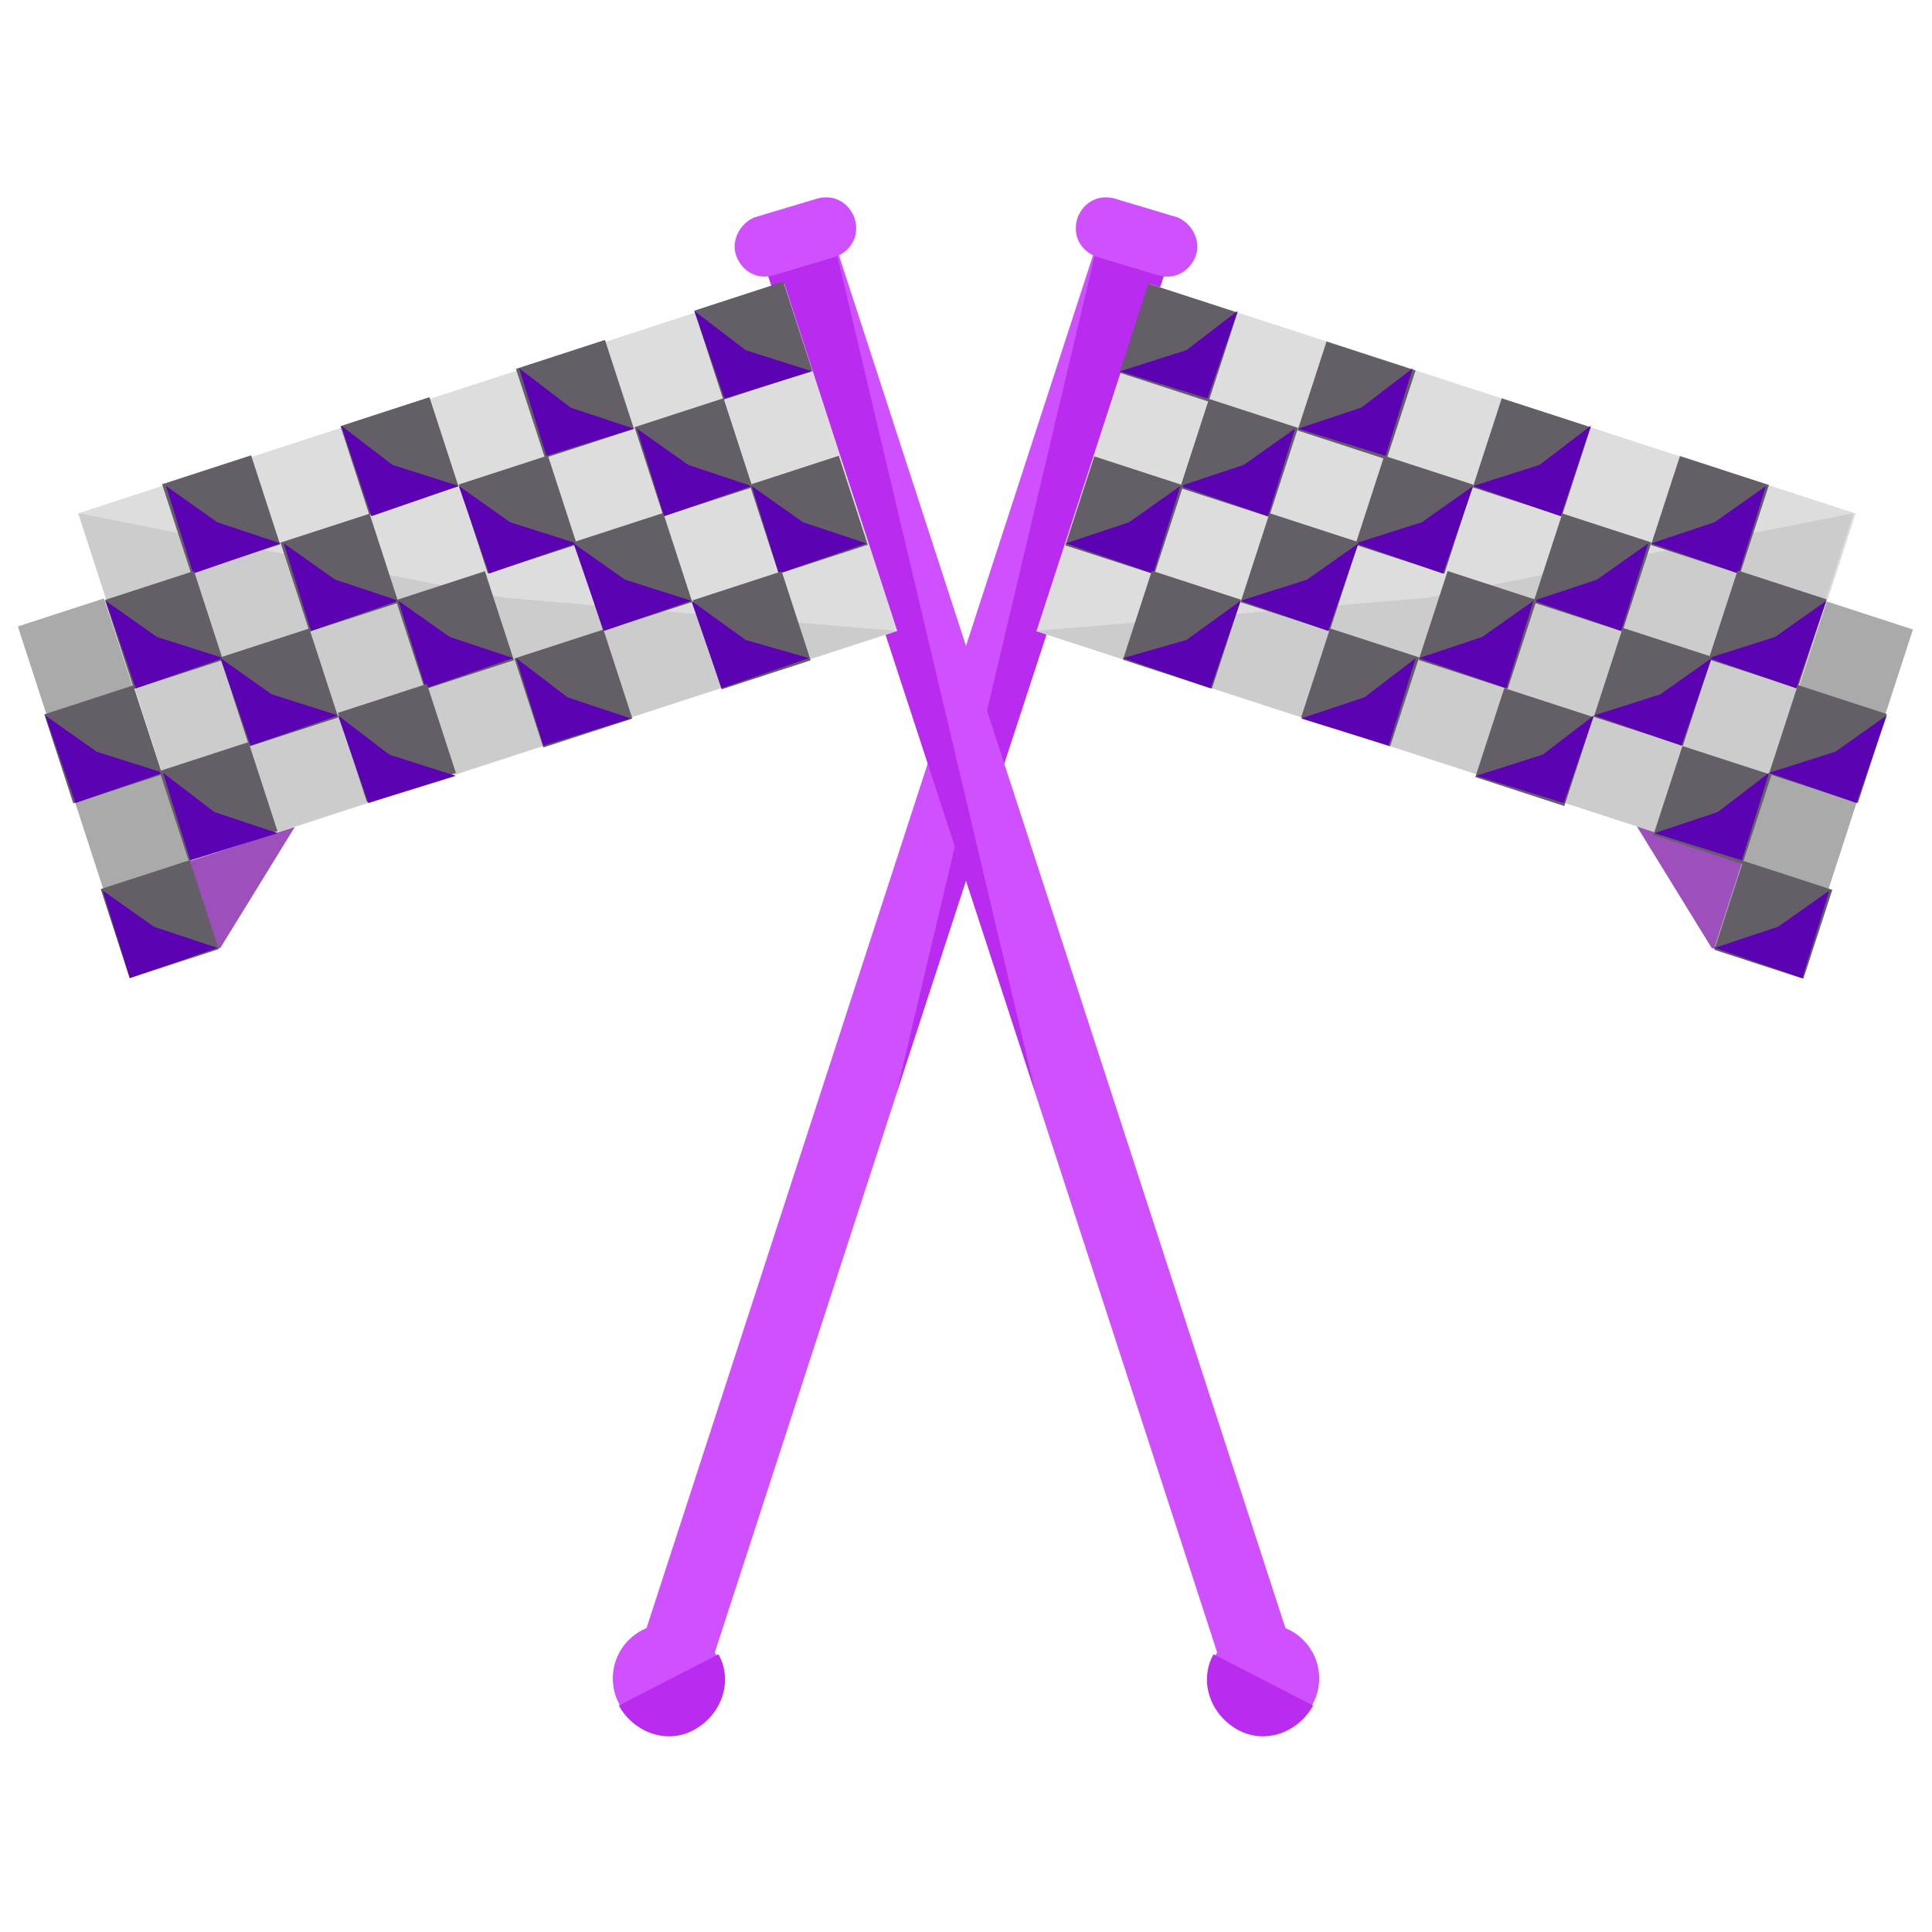 <svg width="98" height="98" viewBox="0 0 98 98" fill="none" xmlns="http://www.w3.org/2000/svg">
<path d="M90.037 49.154L86.822 48.082L81.922 40.119L92.028 43.335L90.037 49.154Z" fill="#9D50BB"/>
<path d="M55.696 12.176L59.19 13.313L35.557 85.977L32.062 84.841L55.696 12.176Z" fill="#CE50FF"/>
<path d="M55.736 12.098L59.258 13.323L45.477 55.432" fill="#B82BEF"/>
<path d="M33.842 87.893C35.364 87.893 36.598 86.659 36.598 85.137C36.598 83.615 35.364 82.381 33.842 82.381C32.32 82.381 31.086 83.615 31.086 85.137C31.086 86.659 32.32 87.893 33.842 87.893Z" fill="#CE50FF"/>
<path d="M36.444 83.912C37.209 85.29 36.597 86.975 35.219 87.74C33.841 88.506 32.156 87.893 31.391 86.515" fill="#B82BEF"/>
<path d="M60.638 13.015C60.332 13.781 59.566 14.24 58.648 13.934L55.585 13.015C54.819 12.709 54.36 11.943 54.666 11.024C54.972 10.259 55.738 9.799 56.657 10.106L59.719 11.024C60.485 11.331 60.944 12.249 60.638 13.015Z" fill="#CE50FF"/>
<path d="M58.306 14.398L94.128 26.047L88.398 43.667L52.574 32.017L58.306 14.398Z" fill="#DDDDDD"/>
<path d="M92.665 30.51L97.033 31.931L91.349 49.405L86.981 47.984L92.665 30.51Z" fill="#AAAAAA"/>
<path d="M88.355 43.641L52.523 32.003L72.43 30.319L94.02 26.031L88.355 43.641Z" fill="#CCCCCC"/>
<path d="M58.258 14.389L62.772 15.856L61.303 20.37L56.789 18.903L58.258 14.389Z" fill="#645E66"/>
<path d="M61.249 20.212L56.809 18.834L60.177 17.762L62.781 15.771L61.249 20.212Z" fill="#5B03B2"/>
<path d="M61.326 20.234L65.842 21.703L64.374 26.217L59.859 24.75L61.326 20.234Z" fill="#645E66"/>
<path d="M64.312 26.185L59.871 24.654L63.087 23.582L65.69 21.744L64.312 26.185Z" fill="#5B03B2"/>
<path d="M67.289 17.322L71.803 18.791L70.333 23.305L65.82 21.835L67.289 17.322Z" fill="#645E66"/>
<path d="M70.284 23.122L65.844 21.744L69.059 20.672L71.662 18.682L70.284 23.122Z" fill="#5B03B2"/>
<path d="M70.217 23.119L74.733 24.586L73.263 29.102L68.75 27.632L70.217 23.119Z" fill="#645E66"/>
<path d="M73.195 29.093L68.754 27.562L72.123 26.49L74.726 24.652L73.195 29.093Z" fill="#5B03B2"/>
<path d="M76.175 20.205L80.69 21.672L79.221 26.186L74.707 24.719L76.175 20.205Z" fill="#645E66"/>
<path d="M79.167 26.184L74.727 24.652L78.095 23.581L80.698 21.59L79.167 26.184Z" fill="#5B03B2"/>
<path d="M79.248 26.047L83.764 27.515L82.295 32.029L77.781 30.561L79.248 26.047Z" fill="#645E66"/>
<path d="M82.23 32.003L77.789 30.472L81.005 29.4L83.608 27.562L82.23 32.003Z" fill="#5B03B2"/>
<path d="M85.215 23.133L89.729 24.601L88.26 29.115L83.746 27.645L85.215 23.133Z" fill="#645E66"/>
<path d="M88.198 29.093L83.758 27.562L86.973 26.49L89.577 24.652L88.198 29.093Z" fill="#5B03B2"/>
<path d="M88.138 28.934L92.651 30.402L91.182 34.916L86.668 33.446L88.138 28.934Z" fill="#645E66"/>
<path d="M91.109 34.913L86.668 33.382L90.037 32.31L92.64 30.473L91.109 34.913Z" fill="#5B03B2"/>
<path d="M55.508 23.15L60.022 24.619L58.552 29.133L54.039 27.663L55.508 23.15Z" fill="#645E66"/>
<path d="M58.495 29.093L54.055 27.562L57.27 26.49L59.873 24.652L58.495 29.093Z" fill="#5B03B2"/>
<path d="M58.429 28.949L62.944 30.419L61.474 34.932L56.961 33.463L58.429 28.949Z" fill="#645E66"/>
<path d="M61.402 34.913L56.961 33.382L60.177 32.463L62.933 30.473L61.402 34.913Z" fill="#5B03B2"/>
<path d="M64.398 26.031L68.912 27.501L67.444 32.015L62.93 30.545L64.398 26.031Z" fill="#645E66"/>
<path d="M67.374 32.003L62.934 30.472L66.302 29.4L68.906 27.562L67.374 32.003Z" fill="#5B03B2"/>
<path d="M67.467 31.877L71.983 33.344L70.514 37.858L66 36.391L67.467 31.877Z" fill="#645E66"/>
<path d="M70.437 37.822L65.996 36.443L69.212 35.371L71.815 33.381L70.437 37.822Z" fill="#5B03B2"/>
<path d="M73.431 28.965L77.944 30.435L76.474 34.947L71.961 33.477L73.431 28.965Z" fill="#645E66"/>
<path d="M76.409 34.913L71.969 33.382L75.184 32.31L77.787 30.473L76.409 34.913Z" fill="#5B03B2"/>
<path d="M76.304 34.904L80.819 36.373L79.349 40.887L74.836 39.417L76.304 34.904Z" fill="#645E66"/>
<path d="M79.32 40.732L74.879 39.353L78.248 38.282L80.851 36.291L79.32 40.732Z" fill="#5B03B2"/>
<path d="M82.315 31.848L86.829 33.315L85.362 37.829L80.848 36.362L82.315 31.848Z" fill="#645E66"/>
<path d="M85.292 37.822L80.852 36.29L84.22 35.218L86.823 33.381L85.292 37.822Z" fill="#5B03B2"/>
<path d="M91.195 34.75L95.709 36.22L94.239 40.733L89.727 39.263L91.195 34.75Z" fill="#645E66"/>
<path d="M94.171 40.732L89.731 39.2L93.099 38.129L95.702 36.291L94.171 40.732Z" fill="#5B03B2"/>
<path d="M88.429 43.666L92.944 45.136L91.474 49.649L86.961 48.18L88.429 43.666Z" fill="#645E66"/>
<path d="M91.417 49.612L86.977 48.081L90.192 47.009L92.795 45.172L91.417 49.612Z" fill="#5B03B2"/>
<path d="M85.34 37.84L89.854 39.307L88.387 43.821L83.871 42.354L85.34 37.84Z" fill="#645E66"/>
<path d="M88.355 43.64L83.914 42.262L87.13 41.19L89.733 39.199L88.355 43.64Z" fill="#5B03B2"/>
<path d="M7.963 49.154L11.179 48.082L16.079 40.119L5.973 43.335L7.963 49.154Z" fill="#9D50BB"/>
<path d="M65.924 84.802L62.43 85.938L38.797 13.273L42.291 12.137L65.924 84.802Z" fill="#CE50FF"/>
<path d="M42.264 12.098L38.742 13.323L52.523 55.432" fill="#B82BEF"/>
<path d="M64.159 87.893C65.681 87.893 66.915 86.659 66.915 85.137C66.915 83.615 65.681 82.381 64.159 82.381C62.636 82.381 61.402 83.615 61.402 85.137C61.402 86.659 62.636 87.893 64.159 87.893Z" fill="#CE50FF"/>
<path d="M61.556 83.912C60.791 85.29 61.403 86.975 62.781 87.74C64.159 88.506 65.844 87.893 66.609 86.515" fill="#B82BEF"/>
<path d="M37.362 13.015C37.668 13.781 38.433 14.24 39.352 13.934L42.415 13.015C43.18 12.709 43.64 11.943 43.333 11.024C43.027 10.259 42.262 9.799 41.343 10.106L38.28 11.024C37.515 11.331 37.055 12.249 37.362 13.015Z" fill="#CE50FF"/>
<path d="M45.514 32.008L9.694 43.661L3.961 26.038L39.785 14.387L45.514 32.008Z" fill="#DDDDDD"/>
<path d="M10.957 47.83L6.589 49.251L0.906 31.776L5.275 30.355L10.957 47.83Z" fill="#AAAAAA"/>
<path d="M9.646 43.641L45.477 32.003L25.571 30.319L3.98 26.031L9.646 43.641Z" fill="#CCCCCC"/>
<path d="M41.204 18.805L36.69 20.275L35.219 15.758L39.734 14.289L41.204 18.805Z" fill="#645E66"/>
<path d="M36.75 20.212L41.191 18.834L37.822 17.762L35.219 15.771L36.75 20.212Z" fill="#5B03B2"/>
<path d="M38.169 24.715L33.654 26.184L32.188 21.668L36.702 20.201L38.169 24.715Z" fill="#645E66"/>
<path d="M33.687 26.185L38.127 24.654L34.912 23.582L32.309 21.744L33.687 26.185Z" fill="#5B03B2"/>
<path d="M32.156 21.758L27.64 23.226L26.172 18.712L30.686 17.242L32.156 21.758Z" fill="#645E66"/>
<path d="M27.714 23.122L32.155 21.744L28.939 20.672L26.336 18.682L27.714 23.122Z" fill="#5B03B2"/>
<path d="M29.26 27.62L24.746 29.088L23.277 24.574L27.791 23.105L29.26 27.62Z" fill="#645E66"/>
<path d="M24.805 29.093L29.245 27.562L25.877 26.49L23.273 24.652L24.805 29.093Z" fill="#5B03B2"/>
<path d="M23.252 24.661L18.738 26.129L17.27 21.615L21.784 20.146L23.252 24.661Z" fill="#645E66"/>
<path d="M18.836 26.184L23.277 24.652L19.908 23.581L17.305 21.59L18.836 26.184Z" fill="#5B03B2"/>
<path d="M20.212 30.571L15.699 32.038L14.23 27.524L18.746 26.057L20.212 30.571Z" fill="#645E66"/>
<path d="M15.773 32.003L20.213 30.472L16.998 29.4L14.395 27.562L15.773 32.003Z" fill="#5B03B2"/>
<path d="M14.205 27.61L9.691 29.08L8.223 24.564L12.737 23.096L14.205 27.61Z" fill="#645E66"/>
<path d="M9.8 29.093L14.241 27.562L11.025 26.49L8.422 24.652L9.8 29.093Z" fill="#5B03B2"/>
<path d="M11.308 33.477L6.794 34.947L5.324 30.433L9.84 28.963L11.308 33.477Z" fill="#645E66"/>
<path d="M6.891 34.913L11.331 33.382L7.963 32.31L5.359 30.473L6.891 34.913Z" fill="#5B03B2"/>
<path d="M44.015 27.633L39.501 29.103L38.031 24.589L42.547 23.119L44.015 27.633Z" fill="#645E66"/>
<path d="M39.507 29.093L43.948 27.562L40.732 26.49L38.129 24.652L39.507 29.093Z" fill="#5B03B2"/>
<path d="M41.119 33.496L36.605 34.965L35.137 30.451L39.651 28.98L41.119 33.496Z" fill="#645E66"/>
<path d="M36.598 34.913L41.038 33.382L37.823 32.463L35.066 30.473L36.598 34.913Z" fill="#5B03B2"/>
<path d="M35.111 30.534L30.597 32.004L29.129 27.488L33.643 26.02L35.111 30.534Z" fill="#645E66"/>
<path d="M30.625 32.003L35.066 30.472L31.697 29.4L29.094 27.562L30.625 32.003Z" fill="#5B03B2"/>
<path d="M32.075 36.448L27.561 37.916L26.094 33.401L30.608 31.934L32.075 36.448Z" fill="#645E66"/>
<path d="M27.562 37.822L32.002 36.443L28.787 35.371L26.184 33.381L27.562 37.822Z" fill="#5B03B2"/>
<path d="M26.065 33.489L21.55 34.959L20.082 30.445L24.596 28.975L26.065 33.489Z" fill="#645E66"/>
<path d="M21.589 34.913L26.03 33.382L22.814 32.31L20.211 30.473L21.589 34.913Z" fill="#5B03B2"/>
<path d="M23.123 39.207L18.609 40.675L17.141 36.161L21.655 34.691L23.123 39.207Z" fill="#645E66"/>
<path d="M18.68 40.732L23.12 39.353L19.752 38.282L17.148 36.291L18.68 40.732Z" fill="#5B03B2"/>
<path d="M17.157 36.393L12.643 37.86L11.176 33.346L15.69 31.879L17.157 36.393Z" fill="#645E66"/>
<path d="M12.711 37.822L17.152 36.29L13.783 35.218L11.18 33.381L12.711 37.822Z" fill="#5B03B2"/>
<path d="M8.23 39.28L3.716 40.75L2.246 36.236L6.76 34.766L8.23 39.28Z" fill="#645E66"/>
<path d="M3.828 40.732L8.269 39.2L4.9 38.129L2.297 36.291L3.828 40.732Z" fill="#5B03B2"/>
<path d="M11.092 48.144L6.578 49.614L5.109 45.098L9.623 43.631L11.092 48.144Z" fill="#645E66"/>
<path d="M6.585 49.612L11.026 48.081L7.81 47.009L5.207 45.172L6.585 49.612Z" fill="#5B03B2"/>
<path d="M14.074 42.158L9.56 43.627L8.09 39.113L12.604 37.643L14.074 42.158Z" fill="#645E66"/>
<path d="M9.648 43.64L14.088 42.262L10.873 41.19L8.27 39.199L9.648 43.64Z" fill="#5B03B2"/>
</svg>
